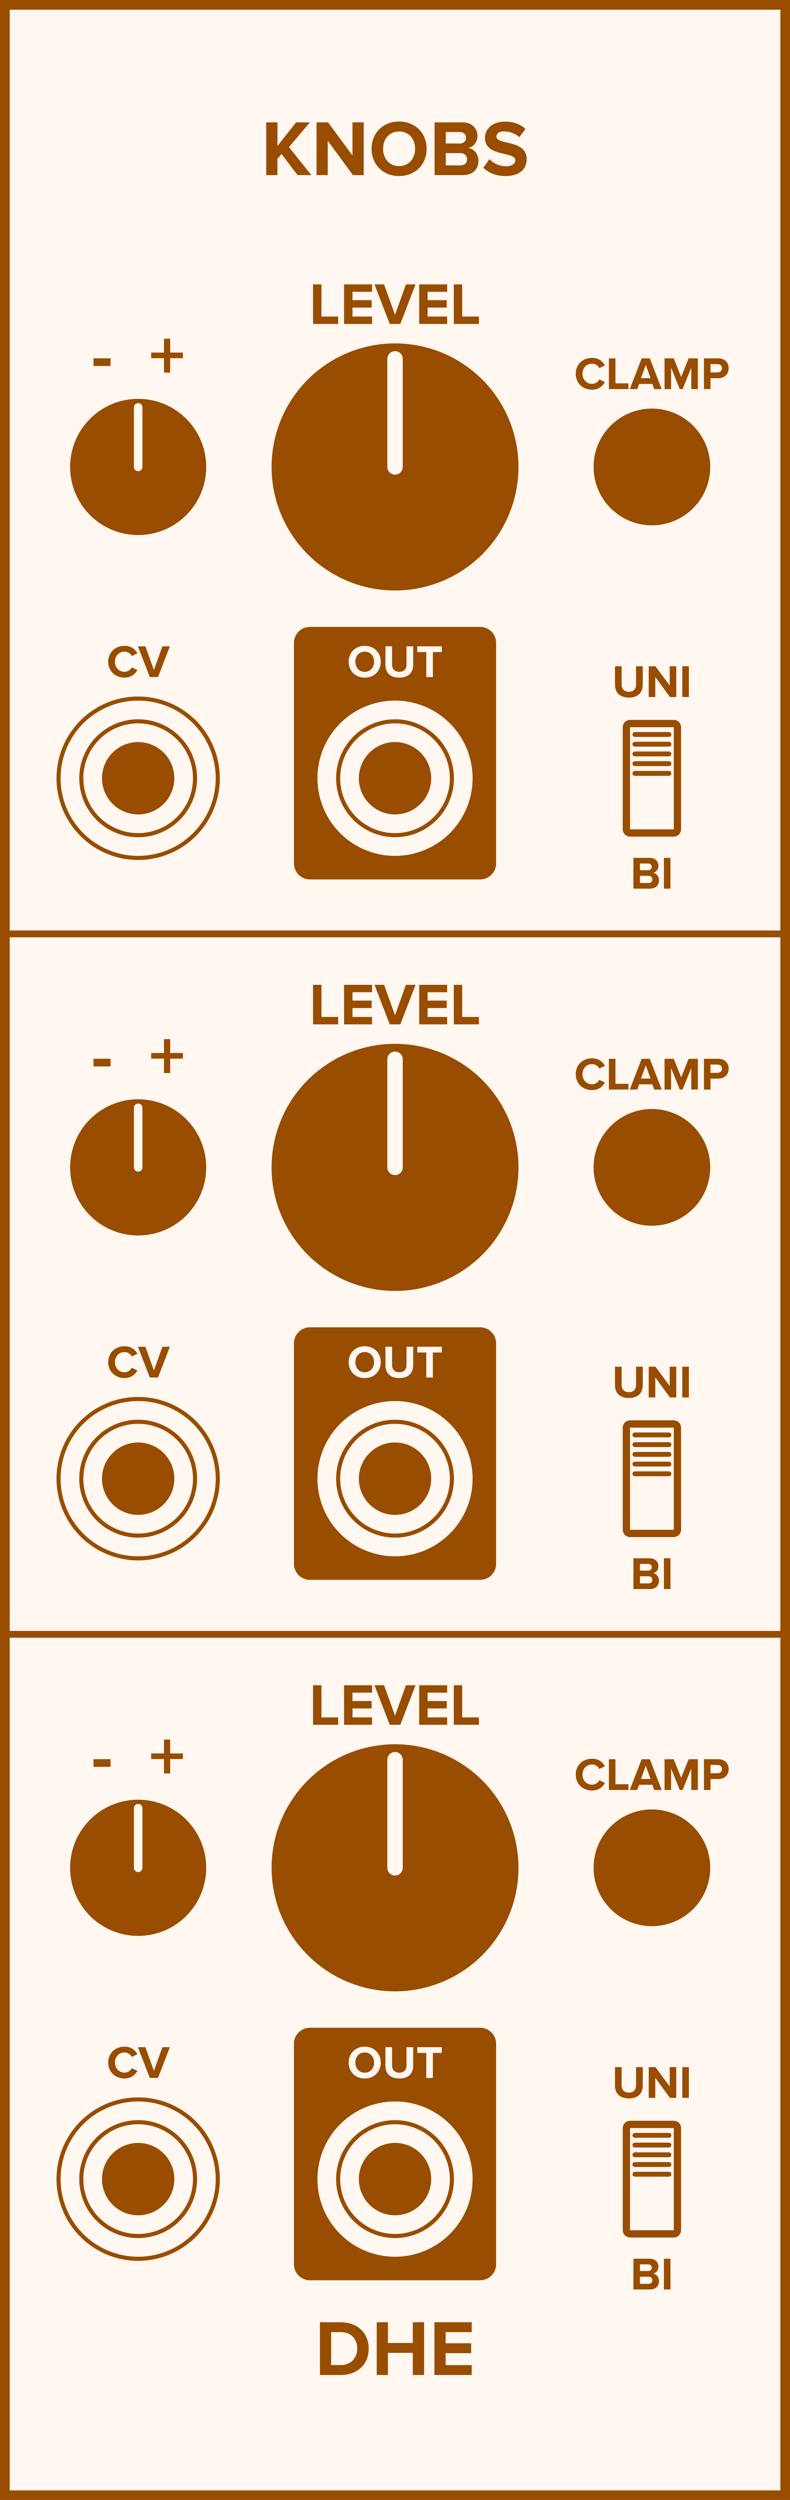 <?xml version="1.0" encoding="UTF-8" standalone="no"?>
<svg
   xmlns:dc="http://purl.org/dc/elements/1.1/"
   xmlns:cc="http://creativecommons.org/ns#"
   xmlns:rdf="http://www.w3.org/1999/02/22-rdf-syntax-ns#"
   xmlns:svg="http://www.w3.org/2000/svg"
   xmlns="http://www.w3.org/2000/svg"
   id="svg200"
   height="379.429"
   width="120.0"
   version="1.1">
  <rect width="100%" height="100%" fill="#333333" stroke="none"/>
  <defs
     id="defs204" />
  <g
     id="g198"
     transform="scale(2.953)">
    <path
       id="rect2"
       d="M 0,0 H 40.64 V 128.5 H 0 Z"
       style="fill:#fff7f0;stroke:#994d00;stroke-width:1" />
    <g
       id="text4"
       style="font-weight:bold;font-size:4.064px;font-family:'Proxima Nova';text-anchor:middle;fill:#994d00"
       aria-label="KNOBS">
      <path
         id="path209"
         style="font-weight:bold;font-size:4.064px;font-family:'Proxima Nova';text-anchor:middle;fill:#994d00"
         d="m 15.304,9 h 0.711 l -1.15,-1.439 1.077,-1.272 h -0.711 L 14.272,7.5 V 6.289 H 13.695 V 9 h 0.577 V 8.167 l 0.211,-0.252 z" />
      <path
         id="path211"
         style="font-weight:bold;font-size:4.064px;font-family:'Proxima Nova';text-anchor:middle;fill:#994d00"
         d="m 18.152,9 h 0.557 V 6.289 H 18.131 V 7.992 L 16.875,6.289 H 16.282 V 9 h 0.577 V 7.232 Z" />
      <path
         id="path213"
         style="font-weight:bold;font-size:4.064px;font-family:'Proxima Nova';text-anchor:middle;fill:#994d00"
         d="m 19.113,7.647 c 0,0.817 0.597,1.402 1.414,1.402 0.821,0 1.418,-0.585 1.418,-1.402 0,-0.817 -0.597,-1.402 -1.418,-1.402 -0.817,0 -1.414,0.585 -1.414,1.402 z m 2.239,0 c 0,0.504 -0.325,0.89 -0.825,0.89 -0.5,0 -0.821,-0.386 -0.821,-0.89 0,-0.508 0.321,-0.89 0.821,-0.89 0.5,0 0.825,0.382 0.825,0.89 z" />
      <path
         id="path215"
         style="font-weight:bold;font-size:4.064px;font-family:'Proxima Nova';text-anchor:middle;fill:#994d00"
         d="m 22.354,9 h 1.471 c 0.516,0 0.788,-0.325 0.788,-0.732 0,-0.341 -0.232,-0.622 -0.52,-0.666 0.256,-0.053 0.467,-0.28 0.467,-0.622 0,-0.362 -0.264,-0.691 -0.78,-0.691 h -1.426 z m 0.577,-1.626 v -0.589 h 0.723 c 0.195,0 0.317,0.126 0.317,0.297 0,0.171 -0.122,0.293 -0.317,0.293 z m 0,1.126 v -0.63 h 0.744 c 0.228,0 0.35,0.146 0.35,0.317 0,0.195 -0.13,0.313 -0.35,0.313 z" />
      <path
         id="path217"
         style="font-weight:bold;font-size:4.064px;font-family:'Proxima Nova';text-anchor:middle;fill:#994d00"
         d="m 24.862,8.618 c 0.252,0.256 0.626,0.431 1.146,0.431 0.732,0 1.085,-0.374 1.085,-0.87 0,-0.614 -0.569,-0.748 -1.016,-0.853 -0.293,-0.069 -0.541,-0.126 -0.541,-0.301 0,-0.163 0.138,-0.272 0.386,-0.272 0.276,0 0.569,0.093 0.788,0.297 l 0.321,-0.423 c -0.268,-0.248 -0.626,-0.378 -1.057,-0.378 -0.638,0 -1.028,0.374 -1.028,0.825 0,0.618 0.569,0.74 1.012,0.841 0.297,0.073 0.549,0.13 0.549,0.329 0,0.154 -0.154,0.301 -0.471,0.301 -0.374,0 -0.671,-0.167 -0.862,-0.366 z" />
    </g>
    <g
       id="text6"
       style="font-weight:bold;font-size:4.064px;font-family:'Proxima Nova';dominant-baseline:hanging;text-anchor:middle;fill:#994d00"
       aria-label="DHE">
      <path
         id="path220"
         style="font-weight:bold;font-size:4.064px;font-family:'Proxima Nova';dominant-baseline:hanging;text-anchor:middle;fill:#994d00"
         d="m 16.457,122.068 h 1.069 c 0.849,0 1.439,-0.536 1.439,-1.353 0,-0.817 -0.589,-1.357 -1.439,-1.357 h -1.069 z m 0.577,-0.508 v -1.695 h 0.492 c 0.557,0 0.849,0.37 0.849,0.849 0,0.459 -0.313,0.845 -0.849,0.845 z" />
      <path
         id="path222"
         style="font-weight:bold;font-size:4.064px;font-family:'Proxima Nova';dominant-baseline:hanging;text-anchor:middle;fill:#994d00"
         d="m 21.235,122.068 h 0.581 v -2.711 h -0.581 v 1.065 h -1.28 v -1.065 h -0.577 v 2.711 h 0.577 v -1.138 h 1.28 z" />
      <path
         id="path224"
         style="font-weight:bold;font-size:4.064px;font-family:'Proxima Nova';dominant-baseline:hanging;text-anchor:middle;fill:#994d00"
         d="m 22.346,122.068 h 1.918 v -0.508 h -1.341 v -0.614 h 1.313 v -0.508 h -1.313 v -0.573 h 1.341 v -0.508 H 22.346 Z" />
    </g>
    <g
       id="text10"
       style="font-weight:bold;font-size:3.048px;font-family:'Proxima Nova';text-anchor:middle;fill:#994d00"
       aria-label="-  +">
      <path
         id="path227"
         style="font-size:larger"
         d="M 4.809,18.812 H 5.687 V 18.417 H 4.809 Z" />
      <path
         id="path229"
         style="font-size:larger"
         d="m 8.754,18.41 h 0.655 v -0.289 H 8.754 V 17.408 H 8.435 v 0.713 H 7.777 v 0.289 h 0.658 v 0.742 h 0.318 z" />
    </g>
    <g
       style="fill:#994d00;stroke:#fff7f0"
       id="g16"
       transform="translate(7.107,24)">
      <path
         id="circle12"
         d="M 3.5,0 A 3.5,3.5 0 0 1 0,3.5 3.5,3.5 0 0 1 -3.5,0 3.5,3.5 0 0 1 0,-3.5 3.5,3.5 0 0 1 3.5,0 Z"
         style="stroke:none" />
      <path
         id="line14"
         d="M 0,0 V -3.062"
         style="stroke-width:0.438;stroke-linecap:round" />
    </g>
    <g
       id="text18"
       style="font-weight:bold;font-size:3.048px;font-family:'Proxima Nova';text-anchor:middle;fill:#994d00"
       aria-label="LEVEL">
      <path
         id="path234"
         style="font-weight:bold;font-size:3.048px;font-family:'Proxima Nova';text-anchor:middle;fill:#994d00"
         d="m 16.104,16.65 h 1.292 v -0.381 h -0.86 v -1.652 h -0.433 z" />
      <path
         id="path236"
         style="font-weight:bold;font-size:3.048px;font-family:'Proxima Nova';text-anchor:middle;fill:#994d00"
         d="m 17.699,16.65 h 1.439 v -0.381 h -1.006 v -0.46 h 0.985 v -0.381 h -0.985 v -0.43 h 1.006 v -0.381 h -1.439 z" />
      <path
         id="path238"
         style="font-weight:bold;font-size:3.048px;font-family:'Proxima Nova';text-anchor:middle;fill:#994d00"
         d="m 20.049,16.65 h 0.543 l 0.783,-2.033 h -0.494 l -0.561,1.564 -0.564,-1.564 h -0.494 z" />
      <path
         id="path240"
         style="font-weight:bold;font-size:3.048px;font-family:'Proxima Nova';text-anchor:middle;fill:#994d00"
         d="m 21.563,16.65 h 1.439 v -0.381 h -1.006 v -0.46 h 0.985 v -0.381 h -0.985 v -0.43 h 1.006 v -0.381 h -1.439 z" />
      <path
         id="path242"
         style="font-weight:bold;font-size:3.048px;font-family:'Proxima Nova';text-anchor:middle;fill:#994d00"
         d="m 23.343,16.65 h 1.292 v -0.381 h -0.86 v -1.652 h -0.433 z" />
    </g>
    <g
       style="fill:#994d00;stroke:#fff7f0"
       id="g24"
       transform="translate(20.32,24)">
      <path
         id="circle20"
         d="M 6.35,0 A 6.35,6.35 0 0 1 0,6.35 6.35,6.35 0 0 1 -6.35,0 6.35,6.35 0 0 1 0,-6.35 6.35,6.35 0 0 1 6.35,0 Z"
         style="stroke:none" />
      <path
         id="line22"
         d="M 0,0 V -5.556"
         style="stroke-width:0.794;stroke-linecap:round" />
    </g>
    <g
       id="text26"
       style="font-weight:bold;font-size:2.371px;font-family:'Proxima Nova';text-anchor:middle;fill:#994d00"
       aria-label="CLAMP">
      <path
         id="path247"
         style="font-weight:bold;font-size:2.371px;font-family:'Proxima Nova';text-anchor:middle;fill:#994d00"
         d="m 30.457,20.028 c 0.348,0 0.548,-0.192 0.661,-0.389 l -0.289,-0.14 c -0.066,0.13 -0.209,0.23 -0.372,0.23 -0.287,0 -0.495,-0.22 -0.495,-0.519 0,-0.299 0.209,-0.519 0.495,-0.519 0.164,0 0.306,0.102 0.372,0.23 l 0.289,-0.142 c -0.111,-0.197 -0.313,-0.386 -0.661,-0.386 -0.474,0 -0.842,0.332 -0.842,0.818 0,0.486 0.367,0.818 0.842,0.818 z" />
      <path
         id="path249"
         style="font-weight:bold;font-size:2.371px;font-family:'Proxima Nova';text-anchor:middle;fill:#994d00"
         d="m 31.321,20 h 1.005 V 19.704 H 31.658 v -1.285 h -0.337 z" />
      <path
         id="path251"
         style="font-weight:bold;font-size:2.371px;font-family:'Proxima Nova';text-anchor:middle;fill:#994d00"
         d="m 33.653,20 h 0.384 L 33.428,18.419 H 33.006 L 32.394,20 h 0.384 l 0.1,-0.268 h 0.678 z m -0.436,-1.245 0.247,0.68 h -0.493 z" />
      <path
         id="path253"
         style="font-weight:bold;font-size:2.371px;font-family:'Proxima Nova';text-anchor:middle;fill:#994d00"
         d="m 35.558,20 h 0.339 v -1.581 h -0.474 l -0.384,0.955 -0.384,-0.955 H 34.183 V 20 h 0.337 V 18.893 L 34.965,20 h 0.147 l 0.446,-1.107 z" />
      <path
         id="path255"
         style="font-weight:bold;font-size:2.371px;font-family:'Proxima Nova';text-anchor:middle;fill:#994d00"
         d="m 36.211,20 h 0.337 v -0.562 h 0.403 c 0.341,0 0.531,-0.235 0.531,-0.51 0,-0.277 -0.187,-0.51 -0.531,-0.51 h -0.74 z m 0.927,-1.072 c 0,0.13 -0.1,0.213 -0.232,0.213 H 36.548 v -0.427 h 0.358 c 0.133,0 0.232,0.081 0.232,0.213 z" />
    </g>
    <path
       id="circle28"
       d="m 36.033,24 a 2.5,2.5 0 0 1 -2.5,2.5 2.5,2.5 0 0 1 -2.5,-2.5 2.5,2.5 0 0 1 2.5,-2.5 2.5,2.5 0 0 1 2.5,2.5 z"
       style="fill:#994d00;stroke:#994d00;stroke-width:1" />
    <g
       id="text30"
       style="font-weight:bold;font-size:2.371px;font-family:'Proxima Nova';text-anchor:middle;fill:#994d00"
       aria-label="CV">
      <path
         id="path259"
         style="font-weight:bold;font-size:2.371px;font-family:'Proxima Nova';text-anchor:middle;fill:#994d00"
         d="m 6.408,34.828 c 0.348,0 0.548,-0.192 0.661,-0.389 L 6.78,34.3 c -0.066,0.13 -0.209,0.23 -0.372,0.23 -0.287,0 -0.495,-0.22 -0.495,-0.519 0,-0.299 0.209,-0.519 0.495,-0.519 0.164,0 0.306,0.102 0.372,0.23 L 7.07,33.579 C 6.958,33.382 6.757,33.193 6.408,33.193 c -0.474,0 -0.842,0.332 -0.842,0.818 0,0.486 0.367,0.818 0.842,0.818 z" />
      <path
         id="path261"
         style="font-weight:bold;font-size:2.371px;font-family:'Proxima Nova';text-anchor:middle;fill:#994d00"
         d="M 7.706,34.8 H 8.128 L 8.738,33.219 H 8.354 L 7.917,34.435 7.479,33.219 h -0.384 z" />
    </g>
    <g
       style="fill:#fff7f0;stroke:#994d00;stroke-width:0.21"
       id="g38"
       transform="translate(7.107,40)">
      <path
         id="circle32"
         d="M 4.095,0 A 4.095,4.095 0 0 1 0,4.095 4.095,4.095 0 0 1 -4.095,0 4.095,4.095 0 0 1 0,-4.095 4.095,4.095 0 0 1 4.095,0 Z"
         style="" />
      <path
         id="circle34"
         d="M 2.925,0 A 2.925,2.925 0 0 1 0,2.925 2.925,2.925 0 0 1 -2.925,0 2.925,2.925 0 0 1 0,-2.925 2.925,2.925 0 0 1 2.925,0 Z"
         style="" />
      <path
         id="circle36"
         d="M 1.755,0 A 1.755,1.755 0 0 1 0,1.755 1.755,1.755 0 0 1 -1.755,0 1.755,1.755 0 0 1 0,-1.755 1.755,1.755 0 0 1 1.755,0 Z"
         style="fill:#994d00" />
    </g>
    <path
       id="rect40"
       d="m 15.945,32.045 h 8.75 c 0.554,0 1,0.446 1,1 V 44.375 c 0,0.554 -0.446,1 -1,1 h -8.75 c -0.554,0 -1,-0.446 -1,-1 V 33.045 c 0,-0.554 0.446,-1 1,-1 z"
       style="fill:#994d00;stroke:#fff7f0;stroke-width:0.35" />
    <g
       id="text42"
       style="font-weight:bold;font-size:2.371px;font-family:'Proxima Nova';text-anchor:middle;fill:#fff7f0"
       aria-label="OUT">
      <path
         id="path268"
         style="font-weight:bold;font-size:2.371px;font-family:'Proxima Nova';text-anchor:middle;fill:#fff7f0"
         d="m 17.935,34.011 c 0,0.477 0.348,0.818 0.825,0.818 0.479,0 0.827,-0.341 0.827,-0.818 0,-0.477 -0.348,-0.818 -0.827,-0.818 -0.477,0 -0.825,0.341 -0.825,0.818 z m 1.306,0 c 0,0.294 -0.19,0.519 -0.481,0.519 -0.292,0 -0.479,-0.225 -0.479,-0.519 0,-0.296 0.187,-0.519 0.479,-0.519 0.292,0 0.481,0.223 0.481,0.519 z" />
      <path
         id="path270"
         style="font-weight:bold;font-size:2.371px;font-family:'Proxima Nova';text-anchor:middle;fill:#fff7f0"
         d="m 19.826,34.169 c 0,0.389 0.232,0.659 0.714,0.659 0.481,0 0.714,-0.268 0.714,-0.661 v -0.948 h -0.344 v 0.939 c 0,0.22 -0.126,0.372 -0.37,0.372 -0.244,0 -0.372,-0.152 -0.372,-0.372 v -0.939 h -0.341 z" />
      <path
         id="path272"
         style="font-weight:bold;font-size:2.371px;font-family:'Proxima Nova';text-anchor:middle;fill:#fff7f0"
         d="m 21.927,34.8 h 0.339 v -1.285 h 0.46 V 33.219 H 21.465 v 0.296 h 0.462 z" />
    </g>
    <g
       style="fill:#fff7f0;stroke:#994d00;stroke-width:0.21"
       id="g50"
       transform="translate(20.32,40)">
      <path
         id="circle44"
         d="M 4.095,0 A 4.095,4.095 0 0 1 0,4.095 4.095,4.095 0 0 1 -4.095,0 4.095,4.095 0 0 1 0,-4.095 4.095,4.095 0 0 1 4.095,0 Z"
         style="" />
      <path
         id="circle46"
         d="M 2.925,0 A 2.925,2.925 0 0 1 0,2.925 2.925,2.925 0 0 1 -2.925,0 2.925,2.925 0 0 1 0,-2.925 2.925,2.925 0 0 1 2.925,0 Z"
         style="" />
      <path
         id="circle48"
         d="M 1.755,0 A 1.755,1.755 0 0 1 0,1.755 1.755,1.755 0 0 1 -1.755,0 1.755,1.755 0 0 1 0,-1.755 1.755,1.755 0 0 1 1.755,0 Z"
         style="fill:#994d00" />
    </g>
    <g
       id="text52"
       style="font-weight:bold;font-size:2.371px;font-family:'Proxima Nova';text-anchor:middle;fill:#994d00"
       aria-label="UNI">
      <path
         id="path278"
         style="font-weight:bold;font-size:2.371px;font-family:'Proxima Nova';text-anchor:middle;fill:#994d00"
         d="m 31.634,35.194 c 0,0.389 0.232,0.659 0.714,0.659 0.481,0 0.714,-0.268 0.714,-0.661 v -0.948 h -0.344 v 0.939 c 0,0.22 -0.126,0.372 -0.37,0.372 -0.244,0 -0.372,-0.152 -0.372,-0.372 v -0.939 h -0.341 z" />
      <path
         id="path280"
         style="font-weight:bold;font-size:2.371px;font-family:'Proxima Nova';text-anchor:middle;fill:#994d00"
         d="M 34.461,35.825 H 34.786 v -1.581 h -0.337 v 0.993 L 33.716,34.244 h -0.346 v 1.581 h 0.337 v -1.031 z" />
      <path
         id="path282"
         style="font-weight:bold;font-size:2.371px;font-family:'Proxima Nova';text-anchor:middle;fill:#994d00"
         d="m 35.097,35.825 h 0.337 V 34.244 H 35.097 Z" />
    </g>
    <g
       id="text54"
       style="font-weight:bold;font-size:2.371px;font-family:'Proxima Nova';dominant-baseline:hanging;text-anchor:middle;fill:#994d00"
       aria-label="BI">
      <path
         id="path285"
         style="font-weight:bold;font-size:2.371px;font-family:'Proxima Nova';dominant-baseline:hanging;text-anchor:middle;fill:#994d00"
         d="m 32.581,45.673 h 0.858 c 0.301,0 0.46,-0.19 0.46,-0.427 0,-0.199 -0.135,-0.363 -0.303,-0.389 0.149,-0.031 0.273,-0.164 0.273,-0.363 0,-0.211 -0.154,-0.403 -0.455,-0.403 h -0.832 z m 0.337,-0.948 v -0.344 h 0.422 c 0.114,0 0.185,0.073 0.185,0.173 0,0.1 -0.071,0.171 -0.185,0.171 z m 0,0.657 v -0.367 h 0.434 c 0.133,0 0.204,0.085 0.204,0.185 0,0.114 -0.076,0.183 -0.204,0.183 z" />
      <path
         id="path287"
         style="font-weight:bold;font-size:2.371px;font-family:'Proxima Nova';dominant-baseline:hanging;text-anchor:middle;fill:#994d00"
         d="m 34.151,45.673 h 0.337 v -1.581 h -0.337 z" />
    </g>
    <g
       style="fill:#fff7f0;stroke:#994d00"
       id="g68"
       transform="translate(33.533,40)">
      <path
         id="rect56"
         d="m -1.125,-2.812 h 2.25 c 0.104,0 0.188,0.084 0.188,0.188 v 5.25 c 0,0.104 -0.084,0.188 -0.188,0.188 h -2.25 c -0.104,0 -0.188,-0.084 -0.188,-0.188 v -5.25 c 0,-0.104 0.084,-0.188 0.188,-0.188 z"
         style="stroke-width:0.375" />
      <path
         id="line58"
         d="m -0.875,-2.25 h 1.75"
         style="stroke-width:0.25;stroke-linecap:round" />
      <path
         id="line60"
         d="m -0.875,-1.75 h 1.75"
         style="stroke-width:0.25;stroke-linecap:round" />
      <path
         id="line62"
         d="m -0.875,-1.25 h 1.75"
         style="stroke-width:0.25;stroke-linecap:round" />
      <path
         id="line64"
         d="m -0.875,-0.75 h 1.75"
         style="stroke-width:0.25;stroke-linecap:round" />
      <path
         id="line66"
         d="m -0.875,-0.25 h 1.75"
         style="stroke-width:0.25;stroke-linecap:round" />
    </g>
    <path
       id="line70"
       d="M 0,48 H 40.64"
       style="stroke:#994d00;stroke-width:0.35" />
    <g
       id="text74"
       style="font-weight:bold;font-size:3.048px;font-family:'Proxima Nova';text-anchor:middle;fill:#994d00"
       aria-label="-  +">
      <path
         id="path297"
         style="font-size:larger"
         d="M 4.809,54.812 H 5.687 V 54.417 H 4.809 Z" />
      <path
         id="path299"
         style="font-size:larger"
         d="m 8.754,54.41 h 0.655 v -0.289 H 8.754 V 53.408 H 8.435 v 0.713 H 7.777 v 0.289 h 0.658 v 0.742 h 0.318 z" />
    </g>
    <g
       style="fill:#994d00;stroke:#fff7f0"
       id="g80"
       transform="translate(7.107,60)">
      <path
         id="circle76"
         d="M 3.5,0 A 3.5,3.5 0 0 1 0,3.5 3.5,3.5 0 0 1 -3.5,0 3.5,3.5 0 0 1 0,-3.5 3.5,3.5 0 0 1 3.5,0 Z"
         style="stroke:none" />
      <path
         id="line78"
         d="M 0,0 V -3.062"
         style="stroke-width:0.438;stroke-linecap:round" />
    </g>
    <g
       id="text82"
       style="font-weight:bold;font-size:3.048px;font-family:'Proxima Nova';text-anchor:middle;fill:#994d00"
       aria-label="LEVEL">
      <path
         id="path304"
         style="font-weight:bold;font-size:3.048px;font-family:'Proxima Nova';text-anchor:middle;fill:#994d00"
         d="m 16.104,52.65 h 1.292 v -0.381 h -0.86 v -1.652 h -0.433 z" />
      <path
         id="path306"
         style="font-weight:bold;font-size:3.048px;font-family:'Proxima Nova';text-anchor:middle;fill:#994d00"
         d="m 17.699,52.65 h 1.439 v -0.381 h -1.006 v -0.46 h 0.985 v -0.381 h -0.985 v -0.43 h 1.006 v -0.381 h -1.439 z" />
      <path
         id="path308"
         style="font-weight:bold;font-size:3.048px;font-family:'Proxima Nova';text-anchor:middle;fill:#994d00"
         d="m 20.049,52.65 h 0.543 l 0.783,-2.033 h -0.494 l -0.561,1.564 -0.564,-1.564 h -0.494 z" />
      <path
         id="path310"
         style="font-weight:bold;font-size:3.048px;font-family:'Proxima Nova';text-anchor:middle;fill:#994d00"
         d="m 21.563,52.65 h 1.439 v -0.381 h -1.006 v -0.46 h 0.985 v -0.381 h -0.985 v -0.43 h 1.006 v -0.381 h -1.439 z" />
      <path
         id="path312"
         style="font-weight:bold;font-size:3.048px;font-family:'Proxima Nova';text-anchor:middle;fill:#994d00"
         d="m 23.343,52.65 h 1.292 v -0.381 h -0.86 v -1.652 h -0.433 z" />
    </g>
    <g
       style="fill:#994d00;stroke:#fff7f0"
       id="g88"
       transform="translate(20.32,60)">
      <path
         id="circle84"
         d="M 6.35,0 A 6.35,6.35 0 0 1 0,6.35 6.35,6.35 0 0 1 -6.35,0 6.35,6.35 0 0 1 0,-6.35 6.35,6.35 0 0 1 6.35,0 Z"
         style="stroke:none" />
      <path
         id="line86"
         d="M 0,0 V -5.556"
         style="stroke-width:0.794;stroke-linecap:round" />
    </g>
    <g
       id="text90"
       style="font-weight:bold;font-size:2.371px;font-family:'Proxima Nova';text-anchor:middle;fill:#994d00"
       aria-label="CLAMP">
      <path
         id="path317"
         style="font-weight:bold;font-size:2.371px;font-family:'Proxima Nova';text-anchor:middle;fill:#994d00"
         d="m 30.457,56.028 c 0.348,0 0.548,-0.192 0.661,-0.389 l -0.289,-0.14 c -0.066,0.13 -0.209,0.23 -0.372,0.23 -0.287,0 -0.495,-0.22 -0.495,-0.519 0,-0.299 0.209,-0.519 0.495,-0.519 0.164,0 0.306,0.102 0.372,0.23 l 0.289,-0.142 c -0.111,-0.197 -0.313,-0.386 -0.661,-0.386 -0.474,0 -0.842,0.332 -0.842,0.818 0,0.486 0.367,0.818 0.842,0.818 z" />
      <path
         id="path319"
         style="font-weight:bold;font-size:2.371px;font-family:'Proxima Nova';text-anchor:middle;fill:#994d00"
         d="m 31.321,56 h 1.005 V 55.704 H 31.658 v -1.285 h -0.337 z" />
      <path
         id="path321"
         style="font-weight:bold;font-size:2.371px;font-family:'Proxima Nova';text-anchor:middle;fill:#994d00"
         d="m 33.653,56 h 0.384 L 33.428,54.419 H 33.006 L 32.394,56 h 0.384 l 0.1,-0.268 h 0.678 z m -0.436,-1.245 0.247,0.68 h -0.493 z" />
      <path
         id="path323"
         style="font-weight:bold;font-size:2.371px;font-family:'Proxima Nova';text-anchor:middle;fill:#994d00"
         d="m 35.558,56 h 0.339 v -1.581 h -0.474 l -0.384,0.955 -0.384,-0.955 H 34.183 V 56 h 0.337 V 54.893 L 34.965,56 h 0.147 l 0.446,-1.107 z" />
      <path
         id="path325"
         style="font-weight:bold;font-size:2.371px;font-family:'Proxima Nova';text-anchor:middle;fill:#994d00"
         d="m 36.211,56 h 0.337 v -0.562 h 0.403 c 0.341,0 0.531,-0.235 0.531,-0.51 0,-0.277 -0.187,-0.51 -0.531,-0.51 h -0.74 z m 0.927,-1.072 c 0,0.13 -0.1,0.213 -0.232,0.213 H 36.548 v -0.427 h 0.358 c 0.133,0 0.232,0.081 0.232,0.213 z" />
    </g>
    <path
       id="circle92"
       d="m 36.033,60 a 2.5,2.5 0 0 1 -2.5,2.5 2.5,2.5 0 0 1 -2.5,-2.5 2.5,2.5 0 0 1 2.5,-2.5 2.5,2.5 0 0 1 2.5,2.5 z"
       style="fill:#994d00;stroke:#994d00;stroke-width:1" />
    <g
       id="text94"
       style="font-weight:bold;font-size:2.371px;font-family:'Proxima Nova';text-anchor:middle;fill:#994d00"
       aria-label="CV">
      <path
         id="path329"
         style="font-weight:bold;font-size:2.371px;font-family:'Proxima Nova';text-anchor:middle;fill:#994d00"
         d="m 6.408,70.828 c 0.348,0 0.548,-0.192 0.661,-0.389 l -0.289,-0.14 c -0.066,0.13 -0.209,0.23 -0.372,0.23 -0.287,0 -0.495,-0.22 -0.495,-0.519 0,-0.299 0.209,-0.519 0.495,-0.519 0.164,0 0.306,0.102 0.372,0.23 L 7.07,69.579 C 6.958,69.382 6.757,69.193 6.408,69.193 c -0.474,0 -0.842,0.332 -0.842,0.818 0,0.486 0.367,0.818 0.842,0.818 z" />
      <path
         id="path331"
         style="font-weight:bold;font-size:2.371px;font-family:'Proxima Nova';text-anchor:middle;fill:#994d00"
         d="M 7.706,70.8 H 8.128 L 8.738,69.219 H 8.354 L 7.917,70.435 7.479,69.219 h -0.384 z" />
    </g>
    <g
       style="fill:#fff7f0;stroke:#994d00;stroke-width:0.21"
       id="g102"
       transform="translate(7.107,76)">
      <path
         id="circle96"
         d="M 4.095,0 A 4.095,4.095 0 0 1 0,4.095 4.095,4.095 0 0 1 -4.095,0 4.095,4.095 0 0 1 0,-4.095 4.095,4.095 0 0 1 4.095,0 Z"
         style="" />
      <path
         id="circle98"
         d="M 2.925,0 A 2.925,2.925 0 0 1 0,2.925 2.925,2.925 0 0 1 -2.925,0 2.925,2.925 0 0 1 0,-2.925 2.925,2.925 0 0 1 2.925,0 Z"
         style="" />
      <path
         id="circle100"
         d="M 1.755,0 A 1.755,1.755 0 0 1 0,1.755 1.755,1.755 0 0 1 -1.755,0 1.755,1.755 0 0 1 0,-1.755 1.755,1.755 0 0 1 1.755,0 Z"
         style="fill:#994d00" />
    </g>
    <path
       id="rect104"
       d="m 15.945,68.045 h 8.75 c 0.554,0 1,0.446 1,1 V 80.375 c 0,0.554 -0.446,1 -1,1 h -8.75 c -0.554,0 -1,-0.446 -1,-1 V 69.045 c 0,-0.554 0.446,-1 1,-1 z"
       style="fill:#994d00;stroke:#fff7f0;stroke-width:0.35" />
    <g
       id="text106"
       style="font-weight:bold;font-size:2.371px;font-family:'Proxima Nova';text-anchor:middle;fill:#fff7f0"
       aria-label="OUT">
      <path
         id="path338"
         style="font-weight:bold;font-size:2.371px;font-family:'Proxima Nova';text-anchor:middle;fill:#fff7f0"
         d="m 17.935,70.011 c 0,0.477 0.348,0.818 0.825,0.818 0.479,0 0.827,-0.341 0.827,-0.818 0,-0.477 -0.348,-0.818 -0.827,-0.818 -0.477,0 -0.825,0.341 -0.825,0.818 z m 1.306,0 c 0,0.294 -0.19,0.519 -0.481,0.519 -0.292,0 -0.479,-0.225 -0.479,-0.519 0,-0.296 0.187,-0.519 0.479,-0.519 0.292,0 0.481,0.223 0.481,0.519 z" />
      <path
         id="path340"
         style="font-weight:bold;font-size:2.371px;font-family:'Proxima Nova';text-anchor:middle;fill:#fff7f0"
         d="m 19.826,70.169 c 0,0.389 0.232,0.659 0.714,0.659 0.481,0 0.714,-0.268 0.714,-0.661 v -0.948 h -0.344 v 0.939 c 0,0.22 -0.126,0.372 -0.37,0.372 -0.244,0 -0.372,-0.152 -0.372,-0.372 v -0.939 h -0.341 z" />
      <path
         id="path342"
         style="font-weight:bold;font-size:2.371px;font-family:'Proxima Nova';text-anchor:middle;fill:#fff7f0"
         d="m 21.927,70.8 h 0.339 v -1.285 h 0.46 V 69.219 H 21.465 v 0.296 h 0.462 z" />
    </g>
    <g
       style="fill:#fff7f0;stroke:#994d00;stroke-width:0.21"
       id="g114"
       transform="translate(20.32,76)">
      <path
         id="circle108"
         d="M 4.095,0 A 4.095,4.095 0 0 1 0,4.095 4.095,4.095 0 0 1 -4.095,0 4.095,4.095 0 0 1 0,-4.095 4.095,4.095 0 0 1 4.095,0 Z"
         style="" />
      <path
         id="circle110"
         d="M 2.925,0 A 2.925,2.925 0 0 1 0,2.925 2.925,2.925 0 0 1 -2.925,0 2.925,2.925 0 0 1 0,-2.925 2.925,2.925 0 0 1 2.925,0 Z"
         style="" />
      <path
         id="circle112"
         d="M 1.755,0 A 1.755,1.755 0 0 1 0,1.755 1.755,1.755 0 0 1 -1.755,0 1.755,1.755 0 0 1 0,-1.755 1.755,1.755 0 0 1 1.755,0 Z"
         style="fill:#994d00" />
    </g>
    <g
       id="text116"
       style="font-weight:bold;font-size:2.371px;font-family:'Proxima Nova';text-anchor:middle;fill:#994d00"
       aria-label="UNI">
      <path
         id="path348"
         style="font-weight:bold;font-size:2.371px;font-family:'Proxima Nova';text-anchor:middle;fill:#994d00"
         d="m 31.634,71.194 c 0,0.389 0.232,0.659 0.714,0.659 0.481,0 0.714,-0.268 0.714,-0.661 v -0.948 h -0.344 v 0.939 c 0,0.22 -0.126,0.372 -0.37,0.372 -0.244,0 -0.372,-0.152 -0.372,-0.372 v -0.939 h -0.341 z" />
      <path
         id="path350"
         style="font-weight:bold;font-size:2.371px;font-family:'Proxima Nova';text-anchor:middle;fill:#994d00"
         d="M 34.461,71.825 H 34.786 v -1.581 h -0.337 v 0.993 l -0.733,-0.993 h -0.346 v 1.581 h 0.337 v -1.031 z" />
      <path
         id="path352"
         style="font-weight:bold;font-size:2.371px;font-family:'Proxima Nova';text-anchor:middle;fill:#994d00"
         d="m 35.097,71.825 h 0.337 V 70.244 H 35.097 Z" />
    </g>
    <g
       id="text118"
       style="font-weight:bold;font-size:2.371px;font-family:'Proxima Nova';dominant-baseline:hanging;text-anchor:middle;fill:#994d00"
       aria-label="BI">
      <path
         id="path355"
         style="font-weight:bold;font-size:2.371px;font-family:'Proxima Nova';dominant-baseline:hanging;text-anchor:middle;fill:#994d00"
         d="m 32.581,81.673 h 0.858 c 0.301,0 0.46,-0.19 0.46,-0.427 0,-0.199 -0.135,-0.363 -0.303,-0.389 0.149,-0.031 0.273,-0.164 0.273,-0.363 0,-0.211 -0.154,-0.403 -0.455,-0.403 h -0.832 z m 0.337,-0.948 v -0.344 h 0.422 c 0.114,0 0.185,0.073 0.185,0.173 0,0.1 -0.071,0.171 -0.185,0.171 z m 0,0.657 v -0.367 h 0.434 c 0.133,0 0.204,0.085 0.204,0.185 0,0.114 -0.076,0.183 -0.204,0.183 z" />
      <path
         id="path357"
         style="font-weight:bold;font-size:2.371px;font-family:'Proxima Nova';dominant-baseline:hanging;text-anchor:middle;fill:#994d00"
         d="m 34.151,81.673 h 0.337 V 80.092 h -0.337 z" />
    </g>
    <g
       style="fill:#fff7f0;stroke:#994d00"
       id="g132"
       transform="translate(33.533,76)">
      <path
         id="rect120"
         d="m -1.125,-2.812 h 2.25 c 0.104,0 0.188,0.084 0.188,0.188 v 5.25 c 0,0.104 -0.084,0.188 -0.188,0.188 h -2.25 c -0.104,0 -0.188,-0.084 -0.188,-0.188 v -5.25 c 0,-0.104 0.084,-0.188 0.188,-0.188 z"
         style="stroke-width:0.375" />
      <path
         id="line122"
         d="m -0.875,-2.25 h 1.75"
         style="stroke-width:0.25;stroke-linecap:round" />
      <path
         id="line124"
         d="m -0.875,-1.75 h 1.75"
         style="stroke-width:0.25;stroke-linecap:round" />
      <path
         id="line126"
         d="m -0.875,-1.25 h 1.75"
         style="stroke-width:0.25;stroke-linecap:round" />
      <path
         id="line128"
         d="m -0.875,-0.75 h 1.75"
         style="stroke-width:0.25;stroke-linecap:round" />
      <path
         id="line130"
         d="m -0.875,-0.25 h 1.75"
         style="stroke-width:0.25;stroke-linecap:round" />
    </g>
    <path
       id="line134"
       d="M 0,84 H 40.64"
       style="stroke:#994d00;stroke-width:0.35" />
    <g
       id="text138"
       style="font-weight:bold;font-size:3.048px;font-family:'Proxima Nova';text-anchor:middle;fill:#994d00"
       aria-label="-  +">
      <path
         id="path367"
         style="font-size:larger"
         d="M 4.809,90.812 H 5.687 V 90.417 H 4.809 Z" />
      <path
         id="path369"
         style="font-size:larger"
         d="m 8.754,90.41 h 0.655 v -0.289 H 8.754 V 89.408 H 8.435 v 0.713 H 7.777 v 0.289 h 0.658 v 0.742 h 0.318 z" />
    </g>
    <g
       style="fill:#994d00;stroke:#fff7f0"
       id="g144"
       transform="translate(7.107,96)">
      <path
         id="circle140"
         d="M 3.5,0 A 3.5,3.5 0 0 1 0,3.5 3.5,3.5 0 0 1 -3.5,0 3.5,3.5 0 0 1 0,-3.5 3.5,3.5 0 0 1 3.5,0 Z"
         style="stroke:none" />
      <path
         id="line142"
         d="M 0,0 V -3.062"
         style="stroke-width:0.438;stroke-linecap:round" />
    </g>
    <g
       id="text146"
       style="font-weight:bold;font-size:3.048px;font-family:'Proxima Nova';text-anchor:middle;fill:#994d00"
       aria-label="LEVEL">
      <path
         id="path374"
         style="font-weight:bold;font-size:3.048px;font-family:'Proxima Nova';text-anchor:middle;fill:#994d00"
         d="m 16.104,88.65 h 1.292 v -0.381 h -0.86 v -1.652 h -0.433 z" />
      <path
         id="path376"
         style="font-weight:bold;font-size:3.048px;font-family:'Proxima Nova';text-anchor:middle;fill:#994d00"
         d="m 17.699,88.65 h 1.439 v -0.381 h -1.006 v -0.46 h 0.985 v -0.381 h -0.985 v -0.43 h 1.006 v -0.381 h -1.439 z" />
      <path
         id="path378"
         style="font-weight:bold;font-size:3.048px;font-family:'Proxima Nova';text-anchor:middle;fill:#994d00"
         d="m 20.049,88.65 h 0.543 l 0.783,-2.033 h -0.494 l -0.561,1.564 -0.564,-1.564 h -0.494 z" />
      <path
         id="path380"
         style="font-weight:bold;font-size:3.048px;font-family:'Proxima Nova';text-anchor:middle;fill:#994d00"
         d="m 21.563,88.65 h 1.439 v -0.381 h -1.006 v -0.46 h 0.985 v -0.381 h -0.985 v -0.43 h 1.006 v -0.381 h -1.439 z" />
      <path
         id="path382"
         style="font-weight:bold;font-size:3.048px;font-family:'Proxima Nova';text-anchor:middle;fill:#994d00"
         d="m 23.343,88.65 h 1.292 v -0.381 h -0.86 v -1.652 h -0.433 z" />
    </g>
    <g
       style="fill:#994d00;stroke:#fff7f0"
       id="g152"
       transform="translate(20.32,96)">
      <path
         id="circle148"
         d="M 6.35,0 A 6.35,6.35 0 0 1 0,6.35 6.35,6.35 0 0 1 -6.35,0 6.35,6.35 0 0 1 0,-6.35 6.35,6.35 0 0 1 6.35,0 Z"
         style="stroke:none" />
      <path
         id="line150"
         d="M 0,0 V -5.556"
         style="stroke-width:0.794;stroke-linecap:round" />
    </g>
    <g
       id="text154"
       style="font-weight:bold;font-size:2.371px;font-family:'Proxima Nova';text-anchor:middle;fill:#994d00"
       aria-label="CLAMP">
      <path
         id="path387"
         style="font-weight:bold;font-size:2.371px;font-family:'Proxima Nova';text-anchor:middle;fill:#994d00"
         d="m 30.457,92.028 c 0.348,0 0.548,-0.192 0.661,-0.389 l -0.289,-0.14 c -0.066,0.13 -0.209,0.23 -0.372,0.23 -0.287,0 -0.495,-0.22 -0.495,-0.519 0,-0.299 0.209,-0.519 0.495,-0.519 0.164,0 0.306,0.102 0.372,0.23 l 0.289,-0.142 c -0.111,-0.197 -0.313,-0.386 -0.661,-0.386 -0.474,0 -0.842,0.332 -0.842,0.818 0,0.486 0.367,0.818 0.842,0.818 z" />
      <path
         id="path389"
         style="font-weight:bold;font-size:2.371px;font-family:'Proxima Nova';text-anchor:middle;fill:#994d00"
         d="m 31.321,92 h 1.005 V 91.704 H 31.658 v -1.285 h -0.337 z" />
      <path
         id="path391"
         style="font-weight:bold;font-size:2.371px;font-family:'Proxima Nova';text-anchor:middle;fill:#994d00"
         d="m 33.653,92 h 0.384 L 33.428,90.419 H 33.006 L 32.394,92 h 0.384 l 0.1,-0.268 h 0.678 z m -0.436,-1.245 0.247,0.68 h -0.493 z" />
      <path
         id="path393"
         style="font-weight:bold;font-size:2.371px;font-family:'Proxima Nova';text-anchor:middle;fill:#994d00"
         d="m 35.558,92 h 0.339 v -1.581 h -0.474 l -0.384,0.955 -0.384,-0.955 H 34.183 V 92 h 0.337 V 90.893 L 34.965,92 h 0.147 l 0.446,-1.107 z" />
      <path
         id="path395"
         style="font-weight:bold;font-size:2.371px;font-family:'Proxima Nova';text-anchor:middle;fill:#994d00"
         d="m 36.211,92 h 0.337 v -0.562 h 0.403 c 0.341,0 0.531,-0.235 0.531,-0.51 0,-0.277 -0.187,-0.51 -0.531,-0.51 h -0.74 z m 0.927,-1.072 c 0,0.13 -0.1,0.213 -0.232,0.213 H 36.548 v -0.427 h 0.358 c 0.133,0 0.232,0.081 0.232,0.213 z" />
    </g>
    <path
       id="circle156"
       d="m 36.033,96 a 2.5,2.5 0 0 1 -2.5,2.5 2.5,2.5 0 0 1 -2.5,-2.5 2.5,2.5 0 0 1 2.5,-2.5 2.5,2.5 0 0 1 2.5,2.5 z"
       style="fill:#994d00;stroke:#994d00;stroke-width:1" />
    <g
       id="text158"
       style="font-weight:bold;font-size:2.371px;font-family:'Proxima Nova';text-anchor:middle;fill:#994d00"
       aria-label="CV">
      <path
         id="path399"
         style="font-weight:bold;font-size:2.371px;font-family:'Proxima Nova';text-anchor:middle;fill:#994d00"
         d="m 6.408,106.828 c 0.348,0 0.548,-0.192 0.661,-0.389 l -0.289,-0.14 c -0.066,0.13 -0.209,0.23 -0.372,0.23 -0.287,0 -0.495,-0.22 -0.495,-0.519 0,-0.299 0.209,-0.519 0.495,-0.519 0.164,0 0.306,0.102 0.372,0.23 l 0.289,-0.142 c -0.111,-0.197 -0.313,-0.386 -0.661,-0.386 -0.474,0 -0.842,0.332 -0.842,0.818 0,0.486 0.367,0.818 0.842,0.818 z" />
      <path
         id="path401"
         style="font-weight:bold;font-size:2.371px;font-family:'Proxima Nova';text-anchor:middle;fill:#994d00"
         d="m 7.706,106.8 h 0.422 l 0.609,-1.581 h -0.384 l -0.436,1.216 -0.439,-1.216 h -0.384 z" />
    </g>
    <g
       style="fill:#fff7f0;stroke:#994d00;stroke-width:0.21"
       id="g166"
       transform="translate(7.107,112)">
      <path
         id="circle160"
         d="M 4.095,0 A 4.095,4.095 0 0 1 0,4.095 4.095,4.095 0 0 1 -4.095,0 4.095,4.095 0 0 1 0,-4.095 4.095,4.095 0 0 1 4.095,0 Z"
         style="" />
      <path
         id="circle162"
         d="M 2.925,0 A 2.925,2.925 0 0 1 0,2.925 2.925,2.925 0 0 1 -2.925,0 2.925,2.925 0 0 1 0,-2.925 2.925,2.925 0 0 1 2.925,0 Z"
         style="" />
      <path
         id="circle164"
         d="M 1.755,0 A 1.755,1.755 0 0 1 0,1.755 1.755,1.755 0 0 1 -1.755,0 1.755,1.755 0 0 1 0,-1.755 1.755,1.755 0 0 1 1.755,0 Z"
         style="fill:#994d00" />
    </g>
    <path
       id="rect168"
       d="m 15.945,104.045 h 8.75 c 0.554,0 1,0.446 1,1 v 11.33 c 0,0.554 -0.446,1 -1,1 h -8.75 c -0.554,0 -1,-0.446 -1,-1 v -11.33 c 0,-0.554 0.446,-1 1,-1 z"
       style="fill:#994d00;stroke:#fff7f0;stroke-width:0.35" />
    <g
       id="text170"
       style="font-weight:bold;font-size:2.371px;font-family:'Proxima Nova';text-anchor:middle;fill:#fff7f0"
       aria-label="OUT">
      <path
         id="path408"
         style="font-weight:bold;font-size:2.371px;font-family:'Proxima Nova';text-anchor:middle;fill:#fff7f0"
         d="m 17.935,106.011 c 0,0.477 0.348,0.818 0.825,0.818 0.479,0 0.827,-0.341 0.827,-0.818 0,-0.476 -0.348,-0.818 -0.827,-0.818 -0.477,0 -0.825,0.341 -0.825,0.818 z m 1.306,0 c 0,0.294 -0.19,0.519 -0.481,0.519 -0.292,0 -0.479,-0.225 -0.479,-0.519 0,-0.296 0.187,-0.519 0.479,-0.519 0.292,0 0.481,0.223 0.481,0.519 z" />
      <path
         id="path410"
         style="font-weight:bold;font-size:2.371px;font-family:'Proxima Nova';text-anchor:middle;fill:#fff7f0"
         d="m 19.826,106.169 c 0,0.389 0.232,0.659 0.714,0.659 0.481,0 0.714,-0.268 0.714,-0.661 v -0.948 h -0.344 v 0.939 c 0,0.22 -0.126,0.372 -0.37,0.372 -0.244,0 -0.372,-0.152 -0.372,-0.372 v -0.939 h -0.341 z" />
      <path
         id="path412"
         style="font-weight:bold;font-size:2.371px;font-family:'Proxima Nova';text-anchor:middle;fill:#fff7f0"
         d="m 21.927,106.8 h 0.339 v -1.285 h 0.46 v -0.296 H 21.465 v 0.296 h 0.462 z" />
    </g>
    <g
       style="fill:#fff7f0;stroke:#994d00;stroke-width:0.21"
       id="g178"
       transform="translate(20.32,112)">
      <path
         id="circle172"
         d="M 4.095,0 A 4.095,4.095 0 0 1 0,4.095 4.095,4.095 0 0 1 -4.095,0 4.095,4.095 0 0 1 0,-4.095 4.095,4.095 0 0 1 4.095,0 Z"
         style="" />
      <path
         id="circle174"
         d="M 2.925,0 A 2.925,2.925 0 0 1 0,2.925 2.925,2.925 0 0 1 -2.925,0 2.925,2.925 0 0 1 0,-2.925 2.925,2.925 0 0 1 2.925,0 Z"
         style="" />
      <path
         id="circle176"
         d="M 1.755,0 A 1.755,1.755 0 0 1 0,1.755 1.755,1.755 0 0 1 -1.755,0 1.755,1.755 0 0 1 0,-1.755 1.755,1.755 0 0 1 1.755,0 Z"
         style="fill:#994d00" />
    </g>
    <g
       id="text180"
       style="font-weight:bold;font-size:2.371px;font-family:'Proxima Nova';text-anchor:middle;fill:#994d00"
       aria-label="UNI">
      <path
         id="path418"
         style="font-weight:bold;font-size:2.371px;font-family:'Proxima Nova';text-anchor:middle;fill:#994d00"
         d="m 31.634,107.194 c 0,0.389 0.232,0.659 0.714,0.659 0.481,0 0.714,-0.268 0.714,-0.661 v -0.948 h -0.344 v 0.939 c 0,0.22 -0.126,0.372 -0.37,0.372 -0.244,0 -0.372,-0.152 -0.372,-0.372 v -0.939 h -0.341 z" />
      <path
         id="path420"
         style="font-weight:bold;font-size:2.371px;font-family:'Proxima Nova';text-anchor:middle;fill:#994d00"
         d="M 34.461,107.825 H 34.786 v -1.581 h -0.337 v 0.993 l -0.733,-0.993 h -0.346 v 1.581 h 0.337 v -1.031 z" />
      <path
         id="path422"
         style="font-weight:bold;font-size:2.371px;font-family:'Proxima Nova';text-anchor:middle;fill:#994d00"
         d="m 35.097,107.825 h 0.337 v -1.581 H 35.097 Z" />
    </g>
    <g
       id="text182"
       style="font-weight:bold;font-size:2.371px;font-family:'Proxima Nova';dominant-baseline:hanging;text-anchor:middle;fill:#994d00"
       aria-label="BI">
      <path
         id="path425"
         style="font-weight:bold;font-size:2.371px;font-family:'Proxima Nova';dominant-baseline:hanging;text-anchor:middle;fill:#994d00"
         d="m 32.581,117.673 h 0.858 c 0.301,0 0.46,-0.19 0.46,-0.427 0,-0.199 -0.135,-0.363 -0.303,-0.389 0.149,-0.031 0.273,-0.164 0.273,-0.363 0,-0.211 -0.154,-0.403 -0.455,-0.403 h -0.832 z m 0.337,-0.948 v -0.344 h 0.422 c 0.114,0 0.185,0.073 0.185,0.173 0,0.1 -0.071,0.171 -0.185,0.171 z m 0,0.657 v -0.367 h 0.434 c 0.133,0 0.204,0.085 0.204,0.185 0,0.114 -0.076,0.183 -0.204,0.183 z" />
      <path
         id="path427"
         style="font-weight:bold;font-size:2.371px;font-family:'Proxima Nova';dominant-baseline:hanging;text-anchor:middle;fill:#994d00"
         d="m 34.151,117.673 h 0.337 v -1.581 h -0.337 z" />
    </g>
    <g
       style="fill:#fff7f0;stroke:#994d00"
       id="g196"
       transform="translate(33.533,112)">
      <path
         id="rect184"
         d="m -1.125,-2.812 h 2.25 c 0.104,0 0.188,0.084 0.188,0.188 v 5.25 c 0,0.104 -0.084,0.188 -0.188,0.188 h -2.25 c -0.104,0 -0.188,-0.084 -0.188,-0.188 v -5.25 c 0,-0.104 0.084,-0.188 0.188,-0.188 z"
         style="stroke-width:0.375" />
      <path
         id="line186"
         d="m -0.875,-2.25 h 1.75"
         style="stroke-width:0.25;stroke-linecap:round" />
      <path
         id="line188"
         d="m -0.875,-1.75 h 1.75"
         style="stroke-width:0.25;stroke-linecap:round" />
      <path
         id="line190"
         d="m -0.875,-1.25 h 1.75"
         style="stroke-width:0.25;stroke-linecap:round" />
      <path
         id="line192"
         d="m -0.875,-0.75 h 1.75"
         style="stroke-width:0.25;stroke-linecap:round" />
      <path
         id="line194"
         d="m -0.875,-0.25 h 1.75"
         style="stroke-width:0.25;stroke-linecap:round" />
    </g>
  </g>
</svg>
